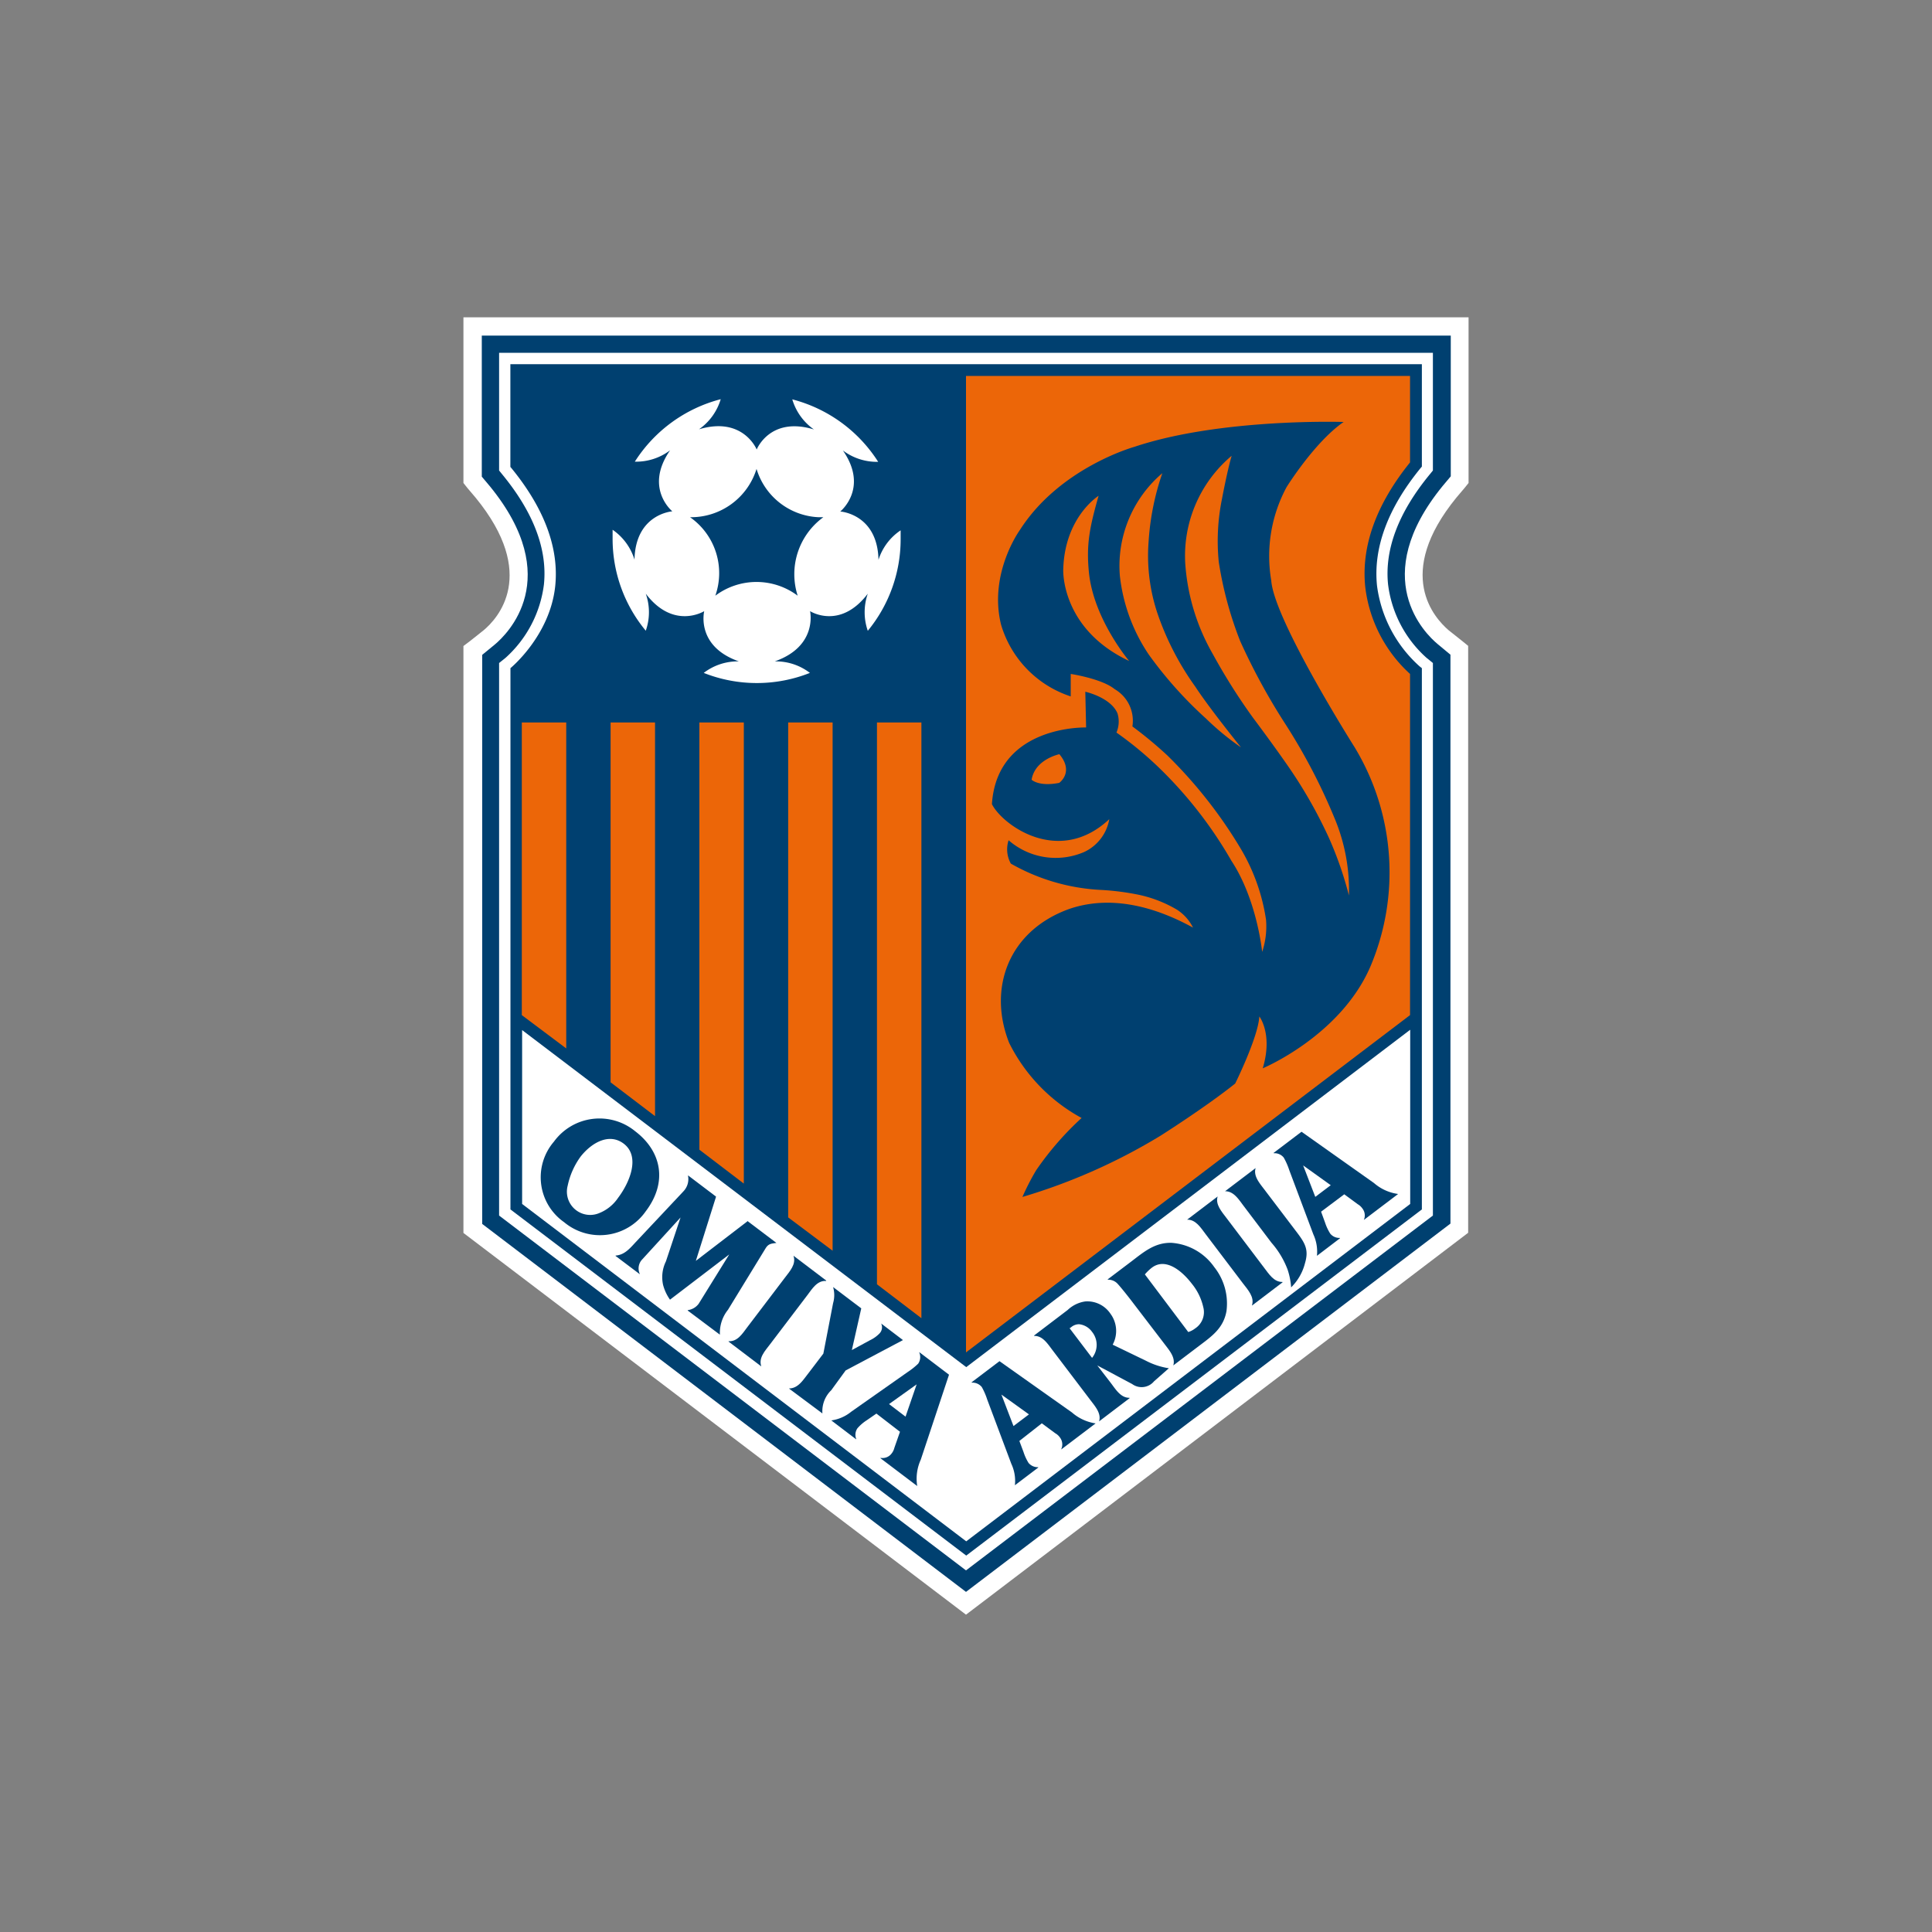 <svg id="Layer_1" data-name="Layer 1" width="240" height="240" xmlns="http://www.w3.org/2000/svg" viewBox="0 0 240 240"><rect x="0" y="0" width="240" height="240" fill="#808080" stroke="none"/><defs><style>.cls-1{fill:#fff;}.cls-2{fill:#004070;}.cls-3{fill:#ec6608;}</style></defs><path class="cls-1" d="M120,200.58,57.57,153.16V80.25l.9-.68,1.61-1.28c1.72-1.43,6.82-6.92-1-16.47l-1-1.18L57.57,60V39.42H182.43V60l-.5.62-1,1.18c-7.8,9.55-2.69,15-1,16.47l1.61,1.28.84.68v72.91L120,200.58Z"/><path class="cls-2" d="M59.85,41.69V59.21l1,1.19c9.34,11.44,2.15,18.39.61,19.67l-1.56,1.28s0,70.69,0,70.69L120,197.75,180.18,152V81.33L178.58,80c-1.51-1.25-8.7-8.2.64-19.64l1-1.19V41.69Z"/><path class="cls-1" d="M62,43.83V58.45l.48.59c3.82,4.68,5.53,9.23,5.09,13.55a14.71,14.71,0,0,1-4.77,9.13l-.8.64S62,151,62,151l58,44.08L178,151V82.36l-.8-.65a14.63,14.63,0,0,1-4.77-9.12c-.44-4.32,1.27-8.87,5.09-13.55l.48-.59V43.83Z"/><path class="cls-2" d="M63.4,45.24V58l.17.2c4.07,5,5.89,9.91,5.4,14.62C68.31,79,63.41,83,63.41,83v67.24l56.62,43,56.6-43V83l-.28-.22a16.25,16.25,0,0,1-5.29-10c-.49-4.71,1.33-9.63,5.4-14.62l.17-.2V45.24Z"/><polygon class="cls-1" points="175.18 127.92 120.03 169.83 64.86 127.96 64.86 149.56 120.03 191.47 175.18 149.56 175.18 127.92"/><path class="cls-3" d="M120,46.7h55.16V57.44c-4.22,5.24-6.09,10.45-5.56,15.5a17.37,17.37,0,0,0,5.56,10.78V126.1L120,168Z"/><path class="cls-2" d="M78.92,140.54c3.23,2.46,4.07,6.28,1.29,9.94a6.94,6.94,0,0,1-10.14,1.34,6.8,6.8,0,0,1-1.26-10A7,7,0,0,1,78.92,140.54Zm-8.4,6.75a2.89,2.89,0,0,0,3.93,3.4,5.09,5.09,0,0,0,2.33-1.89c1.44-1.9,2.8-5.13.7-6.73-1.82-1.38-4-.11-5.35,1.6A9.42,9.42,0,0,0,70.52,147.29Z"/><path class="cls-2" d="M92.84,151.72l0-.05,3.61,2.73,0,0c-.63.09-1,.08-1.37.71l-4.65,7.6a4.57,4.57,0,0,0-1,3.09l0,0-4-3,0-.05a2,2,0,0,0,1.36-.79l3.8-6.13,0,0-7.36,5.62a5.65,5.65,0,0,1-.86-1.84,4.43,4.43,0,0,1,.35-2.91l1.82-5.46,0,0-4.78,5.23a1.61,1.61,0,0,0-.29,1.76l0,.05-3-2.26,0-.05c1.11-.08,1.76-.87,2.51-1.68l5.92-6.3a2.2,2.2,0,0,0,.57-1.93l0-.05,3.47,2.63,0,.05-2.5,7.94Z"/><path class="cls-2" d="M95.65,167c-.64.84-1.44,1.68-1.08,2.74l0,0-4.06-3.08,0-.05c1.12.06,1.71-.94,2.35-1.78l4.62-6.08c.64-.85,1.45-1.7,1.09-2.76l0,0,4.06,3.08,0,.05c-1.12-.06-1.72.95-2.36,1.8Z"/><path class="cls-2" d="M103.26,172.7a3.62,3.62,0,0,0-1.1,2.83l0,.05L98,172.48l0,0c1.12,0,1.73-1,2.37-1.82l1.91-2.51,1.21-6.27a3.6,3.6,0,0,0,0-2l0,0,3.5,2.65,0,0-1.17,5.18,2.25-1.22a4.07,4.07,0,0,0,1.2-.86,1.1,1.1,0,0,0,.19-1.22l0,0,2.71,2.06,0,0-7.12,3.77Z"/><path class="cls-2" d="M108.87,175.6l-1.2.83a5.39,5.39,0,0,0-1.16,1,1.43,1.43,0,0,0-.15,1.32l0,.05-3.09-2.35,0,0a5,5,0,0,0,2.47-1.08l7-4.92a9,9,0,0,0,1.32-1.05,1.46,1.46,0,0,0,.14-1.38l0-.05,3.69,2.8-3.51,10.56a5.69,5.69,0,0,0-.44,3.27l0,0h0l-4.56-3.45,0-.05a1.41,1.41,0,0,0,1.37-.53,1.82,1.82,0,0,0,.35-.71l.7-2Zm5-3.63h0l-3.43,2.45,2.05,1.56Z"/><path class="cls-2" d="M126.63,179l.51,1.36a6.09,6.09,0,0,0,.63,1.37,1.5,1.5,0,0,0,1.2.53l0,.05-2.89,2.19,0-.05a5,5,0,0,0-.45-2.61l-3-8a8.44,8.44,0,0,0-.67-1.54,1.49,1.49,0,0,0-1.26-.54l0-.05,3.46-2.62,9,6.37a5.76,5.76,0,0,0,2.94,1.36l0,0v0l-4.26,3.23,0-.05a1.42,1.42,0,0,0-.17-1.43,1.76,1.76,0,0,0-.59-.53l-1.66-1.23Zm-2.23-5.76v0l1.5,3.91,1.92-1.45Z"/><path class="cls-2" d="M138,171.81c.64.85,1.25,1.85,2.32,1.83l0,.05-3.79,2.88,0,0c.31-1-.5-1.88-1.14-2.73l-4.6-6.06c-.65-.85-1.25-1.85-2.33-1.83l0-.05,4.17-3.17a4,4,0,0,1,2.18-1.06,3.45,3.45,0,0,1,3.13,1.52,3.59,3.59,0,0,1,.28,3.85l4.14,2a9.19,9.19,0,0,0,2.84.93l-1.84,1.62a2,2,0,0,1-2.72.34l-4.33-2.31ZM132.87,165l2.79,3.68a2.57,2.57,0,0,0,0-3.23,2.27,2.27,0,0,0-1.62-.95,1.53,1.53,0,0,0-1,.39Z"/><path class="cls-2" d="M140.76,161.86c-.42-.56-1.55-2-2-2.46a1.57,1.57,0,0,0-1.15-.43l0-.05,3-2.27c1.52-1.16,2.88-2.32,4.93-2.26a7.09,7.09,0,0,1,5.29,3,7.28,7.28,0,0,1,1.53,5.47c-.38,2.16-1.85,3.15-3.43,4.35l-3.18,2.41,0,0c.3-1-.5-1.88-1.14-2.73Zm6.85,3.61a2.71,2.71,0,0,0,.86-.45,2.42,2.42,0,0,0,1-2.66,7,7,0,0,0-1.4-2.87c-1.28-1.68-3.31-3.3-5-2a6,6,0,0,0-.85.82Z"/><path class="cls-2" d="M157,157.44c.65.84,1.24,1.83,2.32,1.81l0,.05-3.79,2.88,0-.05c.31-1-.48-1.87-1.13-2.71l-4.61-6.08c-.64-.85-1.25-1.85-2.32-1.83l0,0,3.79-2.88,0,0c-.31,1,.5,1.88,1.14,2.73Z"/><path class="cls-2" d="M164.11,150.52l.5,1.37a6,6,0,0,0,.64,1.36,1.47,1.47,0,0,0,1.2.53l0,.05L163.6,156l0-.05a5.11,5.11,0,0,0-.45-2.61l-3-8a8.48,8.48,0,0,0-.68-1.54,1.46,1.46,0,0,0-1.25-.54l0-.05,3.46-2.62,9,6.37a5.71,5.71,0,0,0,3,1.36l0,0,0,0-4.26,3.23,0,0a1.4,1.4,0,0,0-.18-1.43,1.83,1.83,0,0,0-.58-.53l-1.67-1.23Zm-2.23-5.75h0l1.51,3.91,1.92-1.45Z"/><path class="cls-2" d="M154.5,149.82c-.64-.85-1.25-1.85-2.32-1.84l0,0,3.8-2.88,0,0c-.31,1,.5,1.89,1.14,2.74l4.07,5.36c1,1.33,1.39,2.15.92,3.72a6.45,6.45,0,0,1-1.72,3,9,9,0,0,0-.44-2.21,10.82,10.82,0,0,0-2-3.33Z"/><path class="cls-2" d="M168.26,92.8s-10-15.81-10.34-20.68a18.07,18.07,0,0,1,1.91-11.62s3.48-5.6,7.08-8.08c0,0-15.25-.51-26,3.09,0,0-9.26,2.57-14.21,10.32,0,0-3.91,5.36-2.35,11.75a13.36,13.36,0,0,0,8.66,8.93l0-2.79s3.86.58,5.46,1.89a4.53,4.53,0,0,1,2.2,4.63A51.26,51.26,0,0,1,145,93.83a57.43,57.43,0,0,1,9.2,11.72,24.26,24.26,0,0,1,3.07,8.7,10,10,0,0,1-.48,4s-.63-6.48-3.82-11.32a52.25,52.25,0,0,0-9.21-11.77A44.44,44.44,0,0,0,138.69,91a3.48,3.48,0,0,0,.13-2.38c-.85-2-4-2.69-4-2.69l.1,4.44s-11.06-.34-11.7,9.52c1.23,2.51,8.26,7.78,14.58,1.87a5.54,5.54,0,0,1-3.08,4.06,8.91,8.91,0,0,1-9.43-1.44,3.65,3.65,0,0,0,.28,2.9,25.11,25.11,0,0,0,11.2,3.27,31.82,31.82,0,0,1,4.82.63A15.88,15.88,0,0,1,146.2,113a5.64,5.64,0,0,1,2,2.23c-3.65-2-9.47-4.32-15.34-2.33-7.61,2.72-10.17,9.89-7.5,16.65a21.54,21.54,0,0,0,9,9.33,37.82,37.82,0,0,0-5.65,6.5,30.27,30.27,0,0,0-1.7,3.31,72.77,72.77,0,0,0,17.19-7.63s5.59-3.54,9.24-6.46c0,0,2.84-5.72,3-8.33,0,0,1.71,2.18.42,6.44,0,0,9.61-4,13.35-12.58A30,30,0,0,0,168.26,92.8Zm-36.68,4.45c-2.54.5-3.43-.39-3.43-.39.42-2.55,3.45-3.17,3.45-3.17C133.47,95.93,131.58,97.25,131.58,97.25Zm.5-26.46c.15-6.56,4.39-9.2,4.39-9.2-1.1,3.88-1.55,6-1.2,9.52.58,5.8,5,11,5,11C131.77,78.11,132.08,70.79,132.08,70.79Zm17.71,18.45a50.21,50.21,0,0,1-7.08-7.92,21.74,21.74,0,0,1-3.6-9.83,15.12,15.12,0,0,1,5.28-12.71,32.12,32.12,0,0,0-1.71,8.55,22.57,22.57,0,0,0,1.15,9,34.93,34.93,0,0,0,4.64,8.95c1.79,2.74,5.69,7.56,5.69,7.56A33.17,33.17,0,0,1,149.79,89.24Zm17.78,22a45.09,45.09,0,0,0-2.47-7.12,58,58,0,0,0-4.88-8.64c-2-2.91-4.56-6.31-4.56-6.31a74.75,74.75,0,0,1-5-7.92,26.14,26.14,0,0,1-3.42-11.19A16.23,16.23,0,0,1,153,56.62c-.56,1.92-1.2,5.35-1.2,5.35a26.15,26.15,0,0,0-.4,7.84,45.89,45.89,0,0,0,2.66,9.83A78.81,78.81,0,0,0,159.71,90a73,73,0,0,1,6.22,12A23.08,23.08,0,0,1,167.57,111.23Z"/><path class="cls-1" d="M109.13,69.54c-.13-5.71-4.75-6-4.75-6s3.59-2.88.33-7.58a7,7,0,0,0,4.38,1.41,18,18,0,0,0-10.67-7.76,7,7,0,0,0,2.69,3.74C95.64,51.68,94,55.84,94,55.84s-1.69-4.16-7.17-2.51a7,7,0,0,0,2.7-3.74,18,18,0,0,0-10.67,7.76,7,7,0,0,0,4.38-1.41c-3.26,4.7.28,7.58.28,7.58s-4.58.31-4.7,6a7,7,0,0,0-2.72-3.71c0,.37,0,.74,0,1.12a17.84,17.84,0,0,0,4.12,11.42,6.92,6.92,0,0,0,0-4.6c3.46,4.55,7.26,2.17,7.26,2.17s-1.09,4.35,4.31,6.24a6.94,6.94,0,0,0-4.37,1.43,17.89,17.89,0,0,0,13.19,0,6.94,6.94,0,0,0-4.37-1.43c5.39-1.89,4.39-6.24,4.39-6.24s3.71,2.38,7.17-2.17a7,7,0,0,0,0,4.61A17.88,17.88,0,0,0,111.88,67c0-.38,0-.75,0-1.12A6.91,6.91,0,0,0,109.13,69.54ZM99.09,74a8.52,8.52,0,0,0-10.23,0,8.47,8.47,0,0,0-3.14-9.75,8.52,8.52,0,0,0,8.26-6,8.45,8.45,0,0,0,7.69,6c.2,0,.41,0,.61,0A8.75,8.75,0,0,0,99.09,74Z"/><polygon class="cls-3" points="114.46 163.75 114.46 89.75 108.94 89.75 108.94 159.54 114.46 163.75"/><polygon class="cls-3" points="103.43 155.37 103.43 89.75 97.91 89.75 97.91 151.23 103.43 155.37"/><polygon class="cls-3" points="92.4 147.03 92.4 89.75 86.88 89.75 86.88 142.82 92.4 147.03"/><polygon class="cls-3" points="81.37 138.65 81.37 89.75 75.85 89.75 75.85 134.45 81.37 138.65"/><polygon class="cls-3" points="70.34 130.24 70.34 89.75 64.82 89.75 64.82 126.1 70.34 130.24"/></svg>
